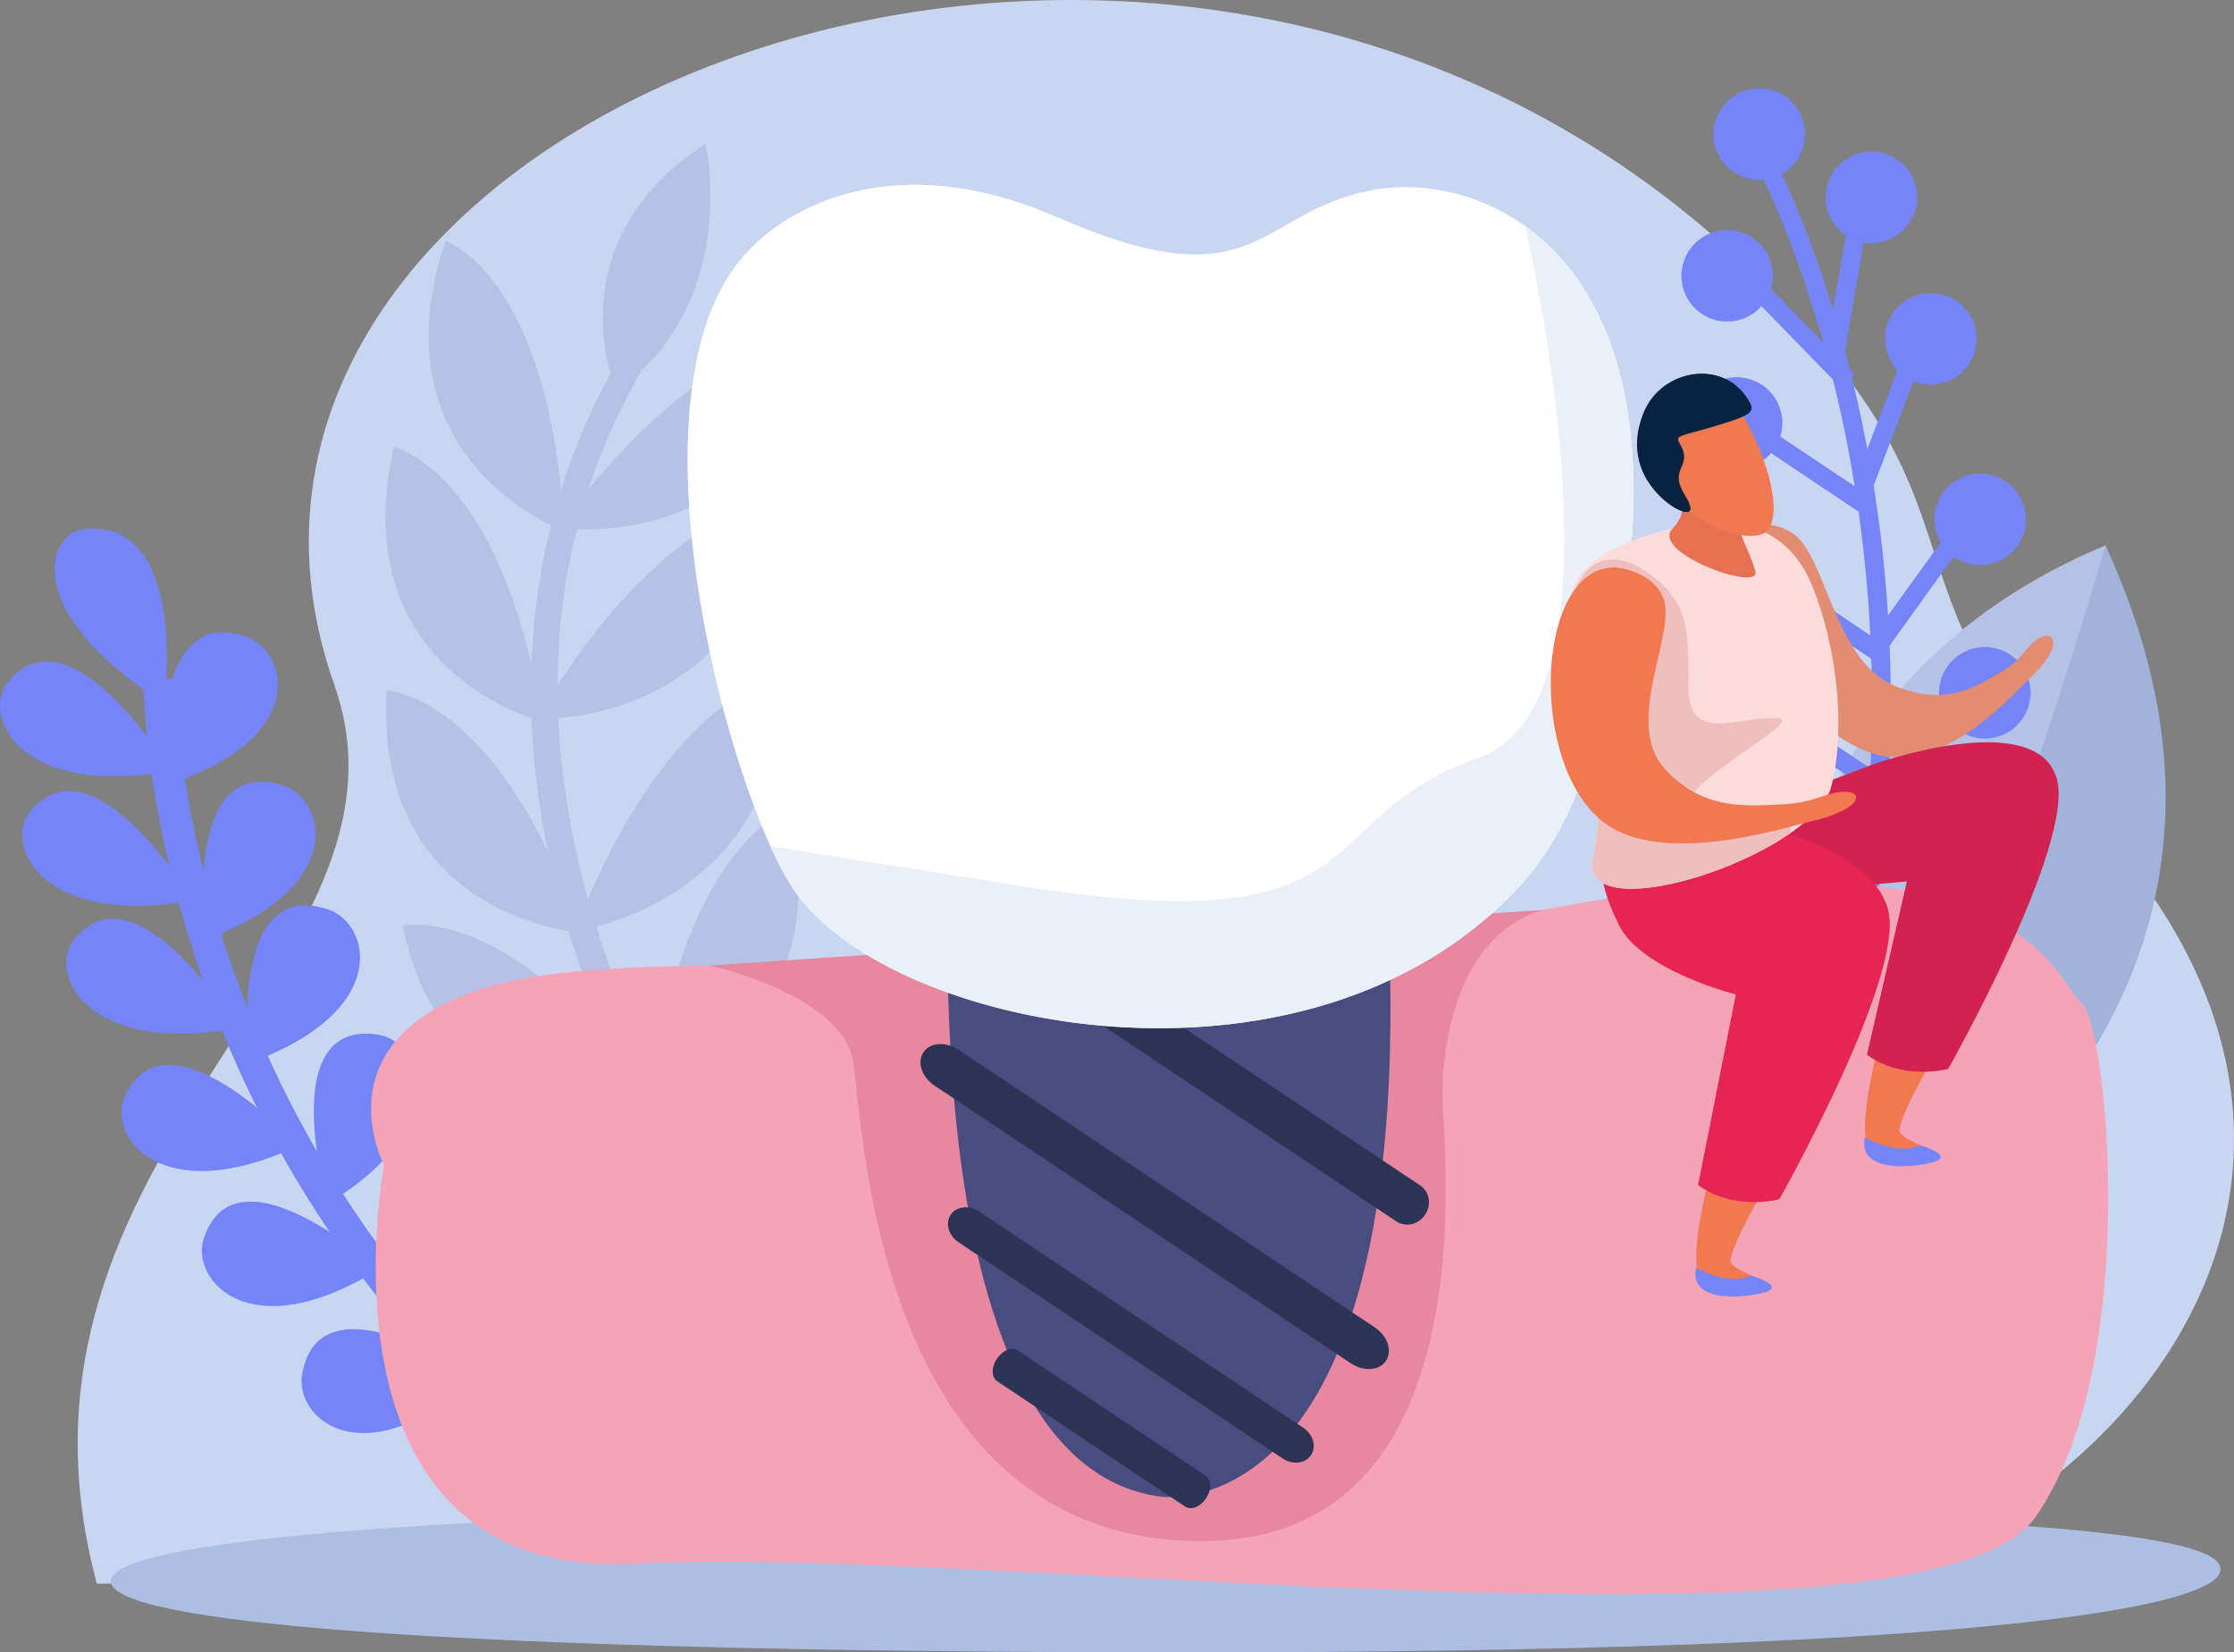 <?xml version="1.0" encoding="UTF-8" standalone="no"?>
<!-- Generator: Adobe Illustrator 27.5.0, SVG Export Plug-In . SVG Version: 6.00 Build 0)  -->

<svg
   version="1.1"
   id="Layer_1"
   x="0px"
   y="0px"
   viewBox="0 0 90.574 67.004"
   xml:space="preserve"
   sodipodi:docname="26764315_2002.i402.001.P.m004.c25.Dental health flat icons.svg"
   inkscape:export-filename="g161.svg"
   inkscape:export-xdpi="450.24857"
   inkscape:export-ydpi="450.24857"
   width="90.574"
   height="67.004"
   xmlns:inkscape="http://www.inkscape.org/namespaces/inkscape"
   xmlns:sodipodi="http://sodipodi.sourceforge.net/DTD/sodipodi-0.dtd"
   xmlns="http://www.w3.org/2000/svg"
   xmlns:svg="http://www.w3.org/2000/svg"><rect x="0" y="0" width="90.574" height="67.004" fill="#808080" stroke="none"/><defs
   id="defs1251" /><sodipodi:namedview
   id="namedview1251"
   pagecolor="#505050"
   bordercolor="#ffffff"
   borderopacity="1"
   inkscape:showpageshadow="0"
   inkscape:pageopacity="0"
   inkscape:pagecheckerboard="1"
   inkscape:deskcolor="#505050" />
<g
   id="g1251"
   transform="translate(-145.112,-128.407)"><path
     style="fill:#c9d6f2"
     d="m 194.723,192.384 -45.686,0.24 c -4.691,-17.539 13.62,-25.132 9.631,-36.441 -8.146,-23.085 33.709,-39.724 57.4,-16.84 10.458,10.102 4.408,11.948 14.114,22.64 12.2,13.439 2.273,27.583 -11.821,31.278 z"
     id="path1077" /><g
     id="g1079">
			<path
   style="fill:#b5c2e6"
   d="m 217.486,181.967 c 0,0 -6.256,-23.425 12.987,-31.443 10e-4,-0.001 8.881,19.507 -12.987,31.443 z"
   id="path1078" />
			<path
   style="fill:#a1b3db"
   d="m 230.474,150.523 c 0,0 -6.87,24.111 -12.987,31.443 -0.001,0.001 22.764,-10.241 12.987,-31.443 z"
   id="path1079" />
		</g><g
     id="g1102">
			<g
   id="g1080">
				<path
   style="fill:#7585f8"
   d="m 219.771,172.074 c 5.808,-21.937 -2.864,-37.521 -2.956,-37.679 l -0.664,0.381 c 0.087,0.152 8.604,15.482 2.88,37.103 z"
   id="path1080" />
			</g>
			<g
   id="g1081">
				
					<rect
   x="217.613"
   y="139.331"
   transform="matrix(0.717,-0.698,0.698,0.717,-37.258,192.299)"
   style="fill:#7585f8"
   width="0.765"
   height="5.328"
   id="rect1080" />
			</g>
			<g
   id="g1082">
				<polygon
   style="fill:#7585f8"
   points="216.65,145.682 216.219,146.315 220.646,149.278 221.077,148.639 "
   id="polygon1081" />
			</g>
			<g
   id="g1083">
				
					<rect
   x="218.851"
   y="150.723"
   transform="matrix(0.559,-0.829,0.829,0.559,-30.479,249.484)"
   style="fill:#7585f8"
   width="0.765"
   height="5.329"
   id="rect1082" />
			</g>
			<g
   id="g1084">
				
					<rect
   x="218.695"
   y="156.218"
   transform="matrix(0.555,-0.832,0.832,0.555,-34.704,252.868)"
   style="fill:#7585f8"
   width="0.765"
   height="5.33"
   id="rect1083" />
			</g>
			<g
   id="g1085">
				<polygon
   style="fill:#7585f8"
   points="216.668,162.699 216.245,163.335 220.672,166.295 221.095,165.656 "
   id="polygon1084" />
			</g>
			<g
   id="g1086">
				<polygon
   style="fill:#7585f8"
   points="220.063,137.314 219.145,142.56 219.899,142.694 220.815,137.442 "
   id="polygon1085" />
			</g>
			<g
   id="g1087">
				
					<rect
   x="219.057"
   y="145.102"
   transform="matrix(0.356,-0.934,0.934,0.356,6.814,300.862)"
   style="fill:#7585f8"
   width="5.332"
   height="0.768"
   id="rect1086" />
			</g>
			<g
   id="g1088">
				<polygon
   style="fill:#7585f8"
   points="224.169,149.883 221.052,154.203 221.676,154.654 224.789,150.327 "
   id="polygon1087" />
			</g>
			<g
   id="g1089">
				<polygon
   style="fill:#7585f8"
   points="224.342,156.849 221.009,161.008 221.605,161.488 224.939,157.325 "
   id="polygon1088" />
			</g>
			<g
   id="g1090">
				
					<rect
   x="219.316"
   y="166.083"
   transform="matrix(0.694,-0.72,0.72,0.694,-51.906,210.873)"
   style="fill:#7585f8"
   width="5.329"
   height="0.766"
   id="rect1089" />
			</g>
			<g
   id="g1091">
				<path
   style="fill:#7585f8"
   d="m 214.586,133.958 c 0.063,1.024 0.945,1.804 1.967,1.739 1.023,-0.061 1.804,-0.943 1.738,-1.966 -0.064,-1.022 -0.945,-1.8 -1.965,-1.74 -1.023,0.062 -1.802,0.944 -1.74,1.967 z"
   id="path1090" />
			</g>
			<g
   id="g1092">
				<path
   style="fill:#7585f8"
   d="m 213.296,139.829 c 0.133,1.015 1.063,1.734 2.078,1.602 1.02,-0.127 1.736,-1.059 1.604,-2.074 -0.131,-1.017 -1.059,-1.737 -2.074,-1.607 -1.018,0.133 -1.738,1.061 -1.608,2.079 z"
   id="path1091" />
			</g>
			<g
   id="g1093">
				<path
   style="fill:#7585f8"
   d="m 213.708,145.18 c -0.213,1.006 0.433,1.989 1.442,2.194 1.002,0.208 1.981,-0.436 2.189,-1.442 0.205,-1.006 -0.44,-1.983 -1.443,-2.191 -1.004,-0.212 -1.984,0.438 -2.188,1.439 z"
   id="path1092" />
			</g>
			<g
   id="g1094">
				<path
   style="fill:#7585f8"
   d="m 214.291,151.089 c -0.205,1.007 0.441,1.988 1.444,2.195 1.005,0.207 1.986,-0.442 2.192,-1.442 0.209,-1.004 -0.436,-1.988 -1.441,-2.193 -1.005,-0.207 -1.991,0.44 -2.195,1.44 z"
   id="path1093" />
			</g>
			<g
   id="g1095">
				<path
   style="fill:#7585f8"
   d="m 214.134,156.582 c -0.201,1.009 0.439,1.99 1.442,2.194 1.001,0.209 1.987,-0.436 2.195,-1.438 0.204,-1.007 -0.435,-1.987 -1.441,-2.197 -1.01,-0.205 -1.986,0.441 -2.196,1.441 z"
   id="path1094" />
			</g>
			<g
   id="g1096">
				<path
   style="fill:#7585f8"
   d="m 213.726,162.202 c -0.207,1.005 0.438,1.984 1.442,2.192 1.007,0.207 1.987,-0.441 2.189,-1.445 0.208,-1.004 -0.434,-1.983 -1.438,-2.192 -1.004,-0.206 -1.985,0.439 -2.193,1.445 z"
   id="path1095" />
			</g>
			<g
   id="g1097">
				<path
   style="fill:#7585f8"
   d="m 222.64,135.564 c 0.463,0.909 0.099,2.028 -0.809,2.493 -0.915,0.467 -2.035,0.104 -2.498,-0.81 -0.466,-0.91 -0.103,-2.031 0.81,-2.495 0.91,-0.463 2.024,-0.099 2.497,0.812 z"
   id="path1096" />
			</g>
			<g
   id="g1098">
				<path
   style="fill:#7585f8"
   d="m 225.176,141.631 c 0.283,0.985 -0.286,2.012 -1.271,2.295 -0.982,0.287 -2.012,-0.284 -2.298,-1.268 -0.28,-0.985 0.284,-2.012 1.273,-2.296 0.984,-0.285 2.011,0.283 2.296,1.269 z"
   id="path1097" />
			</g>
			<g
   id="g1099">
				<path
   style="fill:#7585f8"
   d="m 227.248,149.431 c 0.022,1.024 -0.791,1.871 -1.814,1.893 -1.025,0.02 -1.87,-0.792 -1.894,-1.815 -0.023,-1.024 0.792,-1.875 1.818,-1.895 1.025,-0.025 1.869,0.789 1.89,1.817 z"
   id="path1098" />
			</g>
			<g
   id="g1100">
				<path
   style="fill:#7585f8"
   d="m 227.439,156.553 c -0.032,1.024 -0.885,1.834 -1.911,1.801 -1.023,-0.03 -1.833,-0.887 -1.8,-1.911 0.027,-1.023 0.886,-1.829 1.915,-1.8 1.023,0.031 1.828,0.885 1.796,1.91 z"
   id="path1099" />
			</g>
			<g
   id="g1101">
				<path
   style="fill:#7585f8"
   d="m 226.665,164.269 c -0.125,1.018 -1.05,1.741 -2.07,1.621 -1.017,-0.125 -1.742,-1.056 -1.615,-2.069 0.124,-1.02 1.049,-1.74 2.068,-1.616 1.015,0.124 1.741,1.048 1.617,2.064 z"
   id="path1100" />
			</g>
		</g><g
     id="g1114">
			<g
   id="g1113">
				<g
   id="g1103">
					<path
   style="fill:#b5c2e6"
   d="m 175.404,178.241 -0.86,0.693 c -0.146,-0.189 -3.628,-4.714 -5.943,-11.42 -3.08,-8.93 -2.532,-17.42 1.597,-24.56 l 0.918,0.498 c -9.588,16.584 4.15,34.608 4.288,34.789 z"
   id="path1102" />
				</g>
				<g
   id="g1104">
					<path
   style="fill:#b5c2e6"
   d="m 170.109,144.273 c 0,0 -2.636,-5.98 3.611,-10.036 0.001,-0.001 1.444,6.439 -3.611,10.036 z"
   id="path1103" />
				</g>
				<g
   id="g1105">
					<path
   style="fill:#b5c2e6"
   d="m 167.989,149.946 c 0,0 -7.808,-2.813 -4.816,-11.771 0,10e-4 4.25,1.391 4.816,11.771 z"
   id="path1104" />
				</g>
				<g
   id="g1106">
					<path
   style="fill:#b5c2e6"
   d="m 167.757,149.807 c 0,0 8.258,1.326 10.78,-7.747 0,0 -4.413,-0.847 -10.78,7.747 z"
   id="path1105" />
				</g>
				<g
   id="g1107">
					<path
   style="fill:#b5c2e6"
   d="m 167.108,157.671 c 0,0 -8.105,-1.973 -6.03,-11.14 0,0 4.392,0.931 6.03,11.14 z"
   id="path1106" />
				</g>
				<g
   id="g1108">
					<path
   style="fill:#b5c2e6"
   d="m 166.86,157.554 c 0,0 8.399,0.459 9.99,-8.781 0.001,0 -4.503,-0.378 -9.99,8.781 z"
   id="path1107" />
				</g>
				<g
   id="g1109">
					<path
   style="fill:#b5c2e6"
   d="m 168.677,166.227 c 0,0 -8.396,-0.533 -7.896,-9.83 -0.001,0.001 4.53,0.146 7.896,9.83 z"
   id="path1108" />
				</g>
				<g
   id="g1110">
					<path
   style="fill:#b5c2e6"
   d="m 168.409,166.153 c 0,0 8.434,-1.004 8.447,-10.289 0,0 -4.548,0.407 -8.447,10.289 z"
   id="path1109" />
				</g>
				<g
   id="g1111">
					<path
   style="fill:#b5c2e6"
   d="m 171.717,173.218 c 0,0 -8.362,1.702 -10.286,-7.276 0,-0.001 4.477,-1.047 10.286,7.276 z"
   id="path1110" />
				</g>
				<g
   id="g1112">
					<path
   style="fill:#b5c2e6"
   d="m 171.439,173.222 c 0,0 8.005,-3.166 5.605,-11.997 10e-4,0 -4.348,1.576 -5.605,11.997 z"
   id="path1111" />
				</g>
			</g>
		</g><g
     id="g1129">
			<g
   id="g1115">
				<path
   style="fill:#7585f8"
   d="m 167.729,188.258 0.807,-1.025 c -16.298,-12.808 -16.312,-31.112 -16.312,-31.301 l -1.307,-0.01 c 0.003,0.186 -0.008,19.118 16.812,32.336 z"
   id="path1114" />
			</g>
			<g
   id="g1116">
				<path
   style="fill:#7585f8"
   d="m 151.772,156.933 c 0,0 0.994,-7.337 -3.12,-7.09 -1.75,0.104 -2.667,3.423 3.12,7.09 z"
   id="path1115" />
			</g>
			<g
   id="g1117">
				<path
   style="fill:#7585f8"
   d="m 152.038,159.662 c 0,0 -4.065,-6.736 -6.607,-3.597 -1.081,1.343 0.458,4.729 6.607,3.597 z"
   id="path1116" />
			</g>
			<g
   id="g1118">
				<path
   style="fill:#7585f8"
   d="m 151.671,160.297 c 0,0 -0.582,-7.582 3.476,-6.046 1.727,0.651 2.455,4.237 -3.476,6.046 z"
   id="path1117" />
			</g>
			<g
   id="g1119">
				<path
   style="fill:#7585f8"
   d="m 153.417,166.52 c 0,0 -0.935,-7.596 3.172,-6.257 1.746,0.569 2.633,4.132 -3.172,6.257 z"
   id="path1118" />
			</g>
			<g
   id="g1120">
				<path
   style="fill:#7585f8"
   d="m 155.204,171.52 c 0,0 -0.906,-7.591 3.193,-6.242 1.751,0.571 2.625,4.137 -3.193,6.242 z"
   id="path1119" />
			</g>
			<g
   id="g1121">
				<path
   style="fill:#7585f8"
   d="m 158.398,177.23 c 0,0 -2.169,-7.461 2.006,-6.877 1.78,0.247 3.23,3.664 -2.006,6.877 z"
   id="path1120" />
			</g>
			<g
   id="g1122">
				<path
   style="fill:#7585f8"
   d="m 161.554,181.476 c 0,0 -1.968,-7.502 2.209,-6.79 1.771,0.301 3.132,3.749 -2.209,6.79 z"
   id="path1121" />
			</g>
			<g
   id="g1123">
				<path
   style="fill:#7585f8"
   d="m 166.409,186.311 c 0,0 -3.804,-6.888 0.251,-7.406 1.728,-0.219 3.903,2.811 -0.251,7.406 z"
   id="path1122" />
			</g>
			<g
   id="g1124">
				<path
   style="fill:#7585f8"
   d="m 152.944,164.911 c 0,0 -4.073,-6.74 -6.613,-3.594 -1.079,1.339 0.457,4.719 6.613,3.594 z"
   id="path1123" />
			</g>
			<g
   id="g1125">
				<path
   style="fill:#7585f8"
   d="m 154.734,170.093 c 0,0 -4.077,-6.737 -6.616,-3.594 -1.08,1.339 0.46,4.723 6.616,3.594 z"
   id="path1124" />
			</g>
			<g
   id="g1126">
				<path
   style="fill:#7585f8"
   d="m 157.203,174.866 c 0,0 -5.315,-5.765 -7.032,-2.003 -0.733,1.6 1.46,4.621 7.032,2.003 z"
   id="path1125" />
			</g>
			<g
   id="g1127">
				<path
   style="fill:#7585f8"
   d="m 160.477,179.865 c 0,0 -5.798,-5.218 -7.105,-1.234 -0.553,1.695 1.897,4.491 7.105,1.234 z"
   id="path1126" />
			</g>
			<g
   id="g1128">
				<path
   style="fill:#7585f8"
   d="m 164.434,184.29 c 0,0 -6.347,-4.365 -7.074,-0.15 -0.302,1.795 2.464,4.233 7.074,0.15 z"
   id="path1127" />
			</g>
		</g><path
     style="fill:#acbfe2"
     d="m 235.14,192.038 c 0,1.614 -10.683,3.373 -41.754,3.373 -31.068,0 -43.783,-1.266 -43.783,-2.88 0,-1.617 12.715,-2.967 43.783,-2.967 31.07,0 41.754,0.857 41.754,2.474 z"
     id="path1129" /><path
     style="fill:#f5a4b7"
     d="m 160.683,175.648 c 0,0 -3.227,16.942 10.268,16.168 13.492,-0.774 52.287,4.308 56.662,-1.862 4.377,-6.17 2.916,-20.103 1.891,-20.875 -1.025,-0.773 -2.371,-7.563 -21.822,-3.774 -19.449,3.789 -36.299,1.032 -42.982,3.178 -6.685,2.145 -4.017,7.165 -4.017,7.165 z"
     id="path1130" /><path
     style="fill:#e887a0"
     d="m 173.869,167.556 c 0,0 5.417,1.178 5.834,3.928 0.416,2.75 0.987,19.295 14,19.416 10.458,0.098 10.257,-12.352 9.916,-17.333 -0.156,-2.296 0.373,-7.189 4.062,-8.262 z"
     id="path1131" /><path
     style="fill:#494c7f"
     d="m 183.688,161.543 c 0,0 -2.047,26.167 8.477,27.551 0,0 11.459,1.761 8.967,-27.551 z"
     id="path1132" /><path
     style="fill:#2d3354"
     d="m 202.892,177.662 c -0.269,0.402 -0.791,0.525 -1.166,0.274 l -14.577,-9.725 c -0.376,-0.25 -0.463,-0.779 -0.194,-1.182 v 0 c 0.268,-0.402 0.789,-0.524 1.166,-0.273 l 14.576,9.724 c 0.375,0.251 0.462,0.78 0.195,1.182 z"
     id="path1133" /><path
     style="fill:#2d3354"
     d="m 201.304,183.588 c -0.268,0.401 -0.905,0.447 -1.424,0.102 l -16.877,-11.259 c -0.518,-0.347 -0.721,-0.952 -0.452,-1.354 v 0 c 0.268,-0.401 0.905,-0.447 1.423,-0.102 l 16.878,11.259 c 0.518,0.346 0.719,0.952 0.452,1.354 z"
     id="path1134" /><path
     style="fill:#2d3354"
     d="m 198.266,187.413 c -0.229,0.345 -0.745,0.405 -1.15,0.135 l -13.143,-8.768 c -0.404,-0.271 -0.547,-0.77 -0.317,-1.114 v 0 c 0.229,-0.344 0.745,-0.404 1.149,-0.134 l 13.145,8.769 c 0.402,0.269 0.545,0.767 0.316,1.112 z"
     id="path1135" /><path
     style="fill:#2d3354"
     d="m 194.011,189.163 c -0.23,0.345 -0.607,0.497 -0.843,0.34 l -7.63,-5.089 c -0.234,-0.157 -0.238,-0.563 -0.009,-0.908 v 0 c 0.229,-0.345 0.606,-0.497 0.842,-0.34 l 7.63,5.09 c 0.234,0.156 0.238,0.562 0.01,0.907 z"
     id="path1136" /><path
     style="fill:#ffffff"
     d="m 175.638,138.4 c 0,0 4.199,-4.733 12.354,-1.179 8.145,3.55 8.005,-0.173 12.703,-1.097 4.697,-0.924 13.488,2.793 9.744,19.619 -1.209,5.434 -2.469,7.733 -5.234,10.042 -8.906,7.434 -24.234,4.101 -27.9,-1.284 -2.718,-3.992 -7.236,-20.881 -1.667,-26.101 z"
     id="path1137" /><path
     style="fill:#ebeff7"
     d="m 205.204,165.786 c 2.766,-2.309 4.025,-4.608 5.234,-10.042 2.31,-10.378 -0.15,-15.765 -3.477,-18.155 1.209,5.618 3.622,19.65 -1.943,21.569 -6.982,2.408 -3.607,7.612 -18.795,5.135 -5.709,-0.931 -8.453,-1.312 -9.883,-1.588 0.332,0.734 0.659,1.35 0.963,1.797 3.667,5.385 18.995,8.718 27.901,1.284 z"
     id="path1138" /><g
     id="g1152">
			<path
   style="fill:#e28c71"
   d="m 215.749,149.823 c 0.396,-0.206 1.726,-0.379 2.48,0.641 1.009,1.37 1.505,4.8 3.658,5.733 2.161,0.931 3.428,-0.02 4.361,-0.543 0.934,-0.528 1.056,-1.178 1.635,-1.42 0.575,-0.247 0.839,0.451 -0.452,1.654 -0.622,0.575 -3.339,3.783 -6.11,3.149 -3.635,-0.831 -7.927,-7.995 -5.572,-9.214 z"
   id="path1139" />
			<g
   id="g1141">
				<path
   style="fill:#f27851"
   d="m 223.358,164.645 c -1.421,3.296 -3.671,10.448 -2.092,10.715 1.584,0.268 2.56,-0.11 1.689,-0.516 -0.867,-0.403 -0.885,-0.512 -0.806,-0.779 0.494,-1.694 2.664,-4.662 3.796,-7.044 1.315,-2.761 -1.343,-5.258 -2.587,-2.376 z"
   id="path1140" />
				<path
   style="fill:#7585f8"
   d="m 220.723,174.526 c 0,0 1.281,0.776 2.233,0.318 0,0 1.517,0.447 0.469,0.706 -1.05,0.261 -2.998,0.321 -2.702,-1.024 z"
   id="path1141" />
			</g>
			<path
   style="fill:#d12250"
   d="m 221.021,159.413 c 0,0 6.625,-2.375 7.477,0.561 0.766,2.643 -4.399,11.776 -4.399,11.776 0,0 -1.813,0.504 -3.294,-0.574 l 1.619,-7.027 -8.585,0.75 3.621,-4.13 z"
   id="path1142" />
			<g
   id="g1144">
				<path
   style="fill:#f27851"
   d="m 216.512,169.931 c -1.42,3.296 -3.67,10.448 -2.091,10.714 1.578,0.266 2.561,-0.112 1.688,-0.515 -0.868,-0.405 -0.884,-0.512 -0.804,-0.78 0.49,-1.695 2.663,-4.661 3.794,-7.044 1.316,-2.763 -1.344,-5.258 -2.587,-2.375 z"
   id="path1143" />
				<path
   style="fill:#7585f8"
   d="m 213.876,179.809 c 0,0 1.281,0.779 2.232,0.321 0,0 1.52,0.448 0.47,0.705 -1.048,0.259 -2.994,0.318 -2.702,-1.026 z"
   id="path1144" />
			</g>
			<path
   style="fill:#e62552"
   d="m 214.91,161.601 c 0,0 5.889,0.724 6.741,3.659 0.768,2.641 -4.398,11.775 -4.398,11.775 0,0 -1.813,0.503 -3.295,-0.575 l 1.531,-7.726 c 0,0 -3.814,-0.964 -4.731,-2.802 -2.181,-4.368 1.182,-4.301 1.182,-4.301 z"
   id="path1145" />
			<path
   style="fill:#fcdcda"
   d="m 219.367,160.27 c 0.614,-2.506 0.158,-5.785 -0.77,-8.083 -1.287,-3.188 -4.424,-2.797 -6.265,-2.2 -1.842,0.597 -4.887,1.505 -3.07,5.387 1.267,2.709 0.896,4.567 0.503,7.487 v 0 c -0.013,0.075 -0.023,0.145 -0.038,0.219 -0.006,-0.001 -0.011,-0.003 -0.011,-0.003 0.003,0.003 0.005,0.003 0.011,0.003 -0.919,3.256 8.941,0.037 9.64,-2.81 z"
   id="path1146" />
			<path
   style="fill:#e67052"
   d="m 212.95,147.47 c 0,0 0.926,1.404 -0.019,2.36 -0.969,0.979 3.58,2.612 3.35,1.747 -0.298,-1.115 -0.977,-1.704 -0.613,-3.091 z"
   id="path1147" />
			<path
   style="fill:#f27851"
   d="m 214.936,144.269 c 1.099,0.768 2.715,4.625 1.829,5.657 -0.388,0.444 -2.273,0.275 -3.676,-1.319 -0.579,-0.65 -1.36,-1.921 -0.823,-3.39 0.241,-0.669 1.392,-1.845 2.67,-0.948 z"
   id="path1148" />
			<path
   style="fill:#062440"
   d="m 215.988,144.609 c 0.287,0.472 0.244,0.598 -1.238,1.045 -1.475,0.449 -1.751,0.387 -1.544,0.725 0.602,0.994 -0.501,0.94 0.229,2.125 0.733,1.186 -0.641,0.6 -1.35,-0.355 -0.141,-0.192 -0.92,-1.115 -0.411,-2.793 0.592,-1.958 3.259,-2.474 4.314,-0.747 z"
   id="path1149" />
			<path
   style="fill:#062440"
   d="m 211.674,145.356 c -0.561,1.56 0.27,2.601 0.411,2.793 0.527,0.709 1.429,1.23 1.545,0.937 0.138,-0.356 -0.85,-0.342 -0.705,-1.268 0.143,-0.928 -0.473,-1.032 -0.447,-1.826 0.03,-0.796 0.628,-0.732 2.295,-1.239 0.678,-0.205 0.771,-0.495 0.649,-0.762 -1.237,-0.917 -3.16,-0.274 -3.748,1.365 z"
   id="path1150" />
			<path
   style="fill:#efbebd"
   d="m 209.765,162.861 c -0.013,0.075 -0.023,0.145 -0.038,0.219 -0.006,-0.001 -0.011,-0.003 -0.011,-0.003 0.003,0.003 0.005,0.003 0.011,0.003 -0.711,2.52 5.022,1.163 7.982,-0.896 0.177,-0.969 -2.347,-0.117 -3.561,-0.454 -2.813,-0.786 4.538,-4.139 2.996,-4.204 -1.664,-0.072 -3.604,1.082 -3.576,-1.33 0.028,-2.409 -0.109,-3.354 -1.402,-4.382 -2.639,-2.103 -3.838,0.917 -3.28,2.551 0.091,0.314 0.207,0.645 0.376,1.01 1.266,2.708 0.896,4.566 0.503,7.486 z"
   id="path1151" />
			<path
   style="fill:#f27851"
   d="m 210.537,151.418 c 0.541,-0.004 2.001,0.427 2.098,1.635 0.134,1.623 -1.599,4.793 -0.023,6.537 1.579,1.743 3.485,1.482 4.773,1.434 1.29,-0.049 1.84,-0.551 2.586,-0.511 0.742,0.039 0.555,0.755 -1.538,1.229 -1.004,0.225 -5.851,1.803 -8.247,0.05 -3.141,-2.304 -2.829,-10.351 0.351,-10.374 z"
   id="path1152" />
		</g></g>
</svg>
